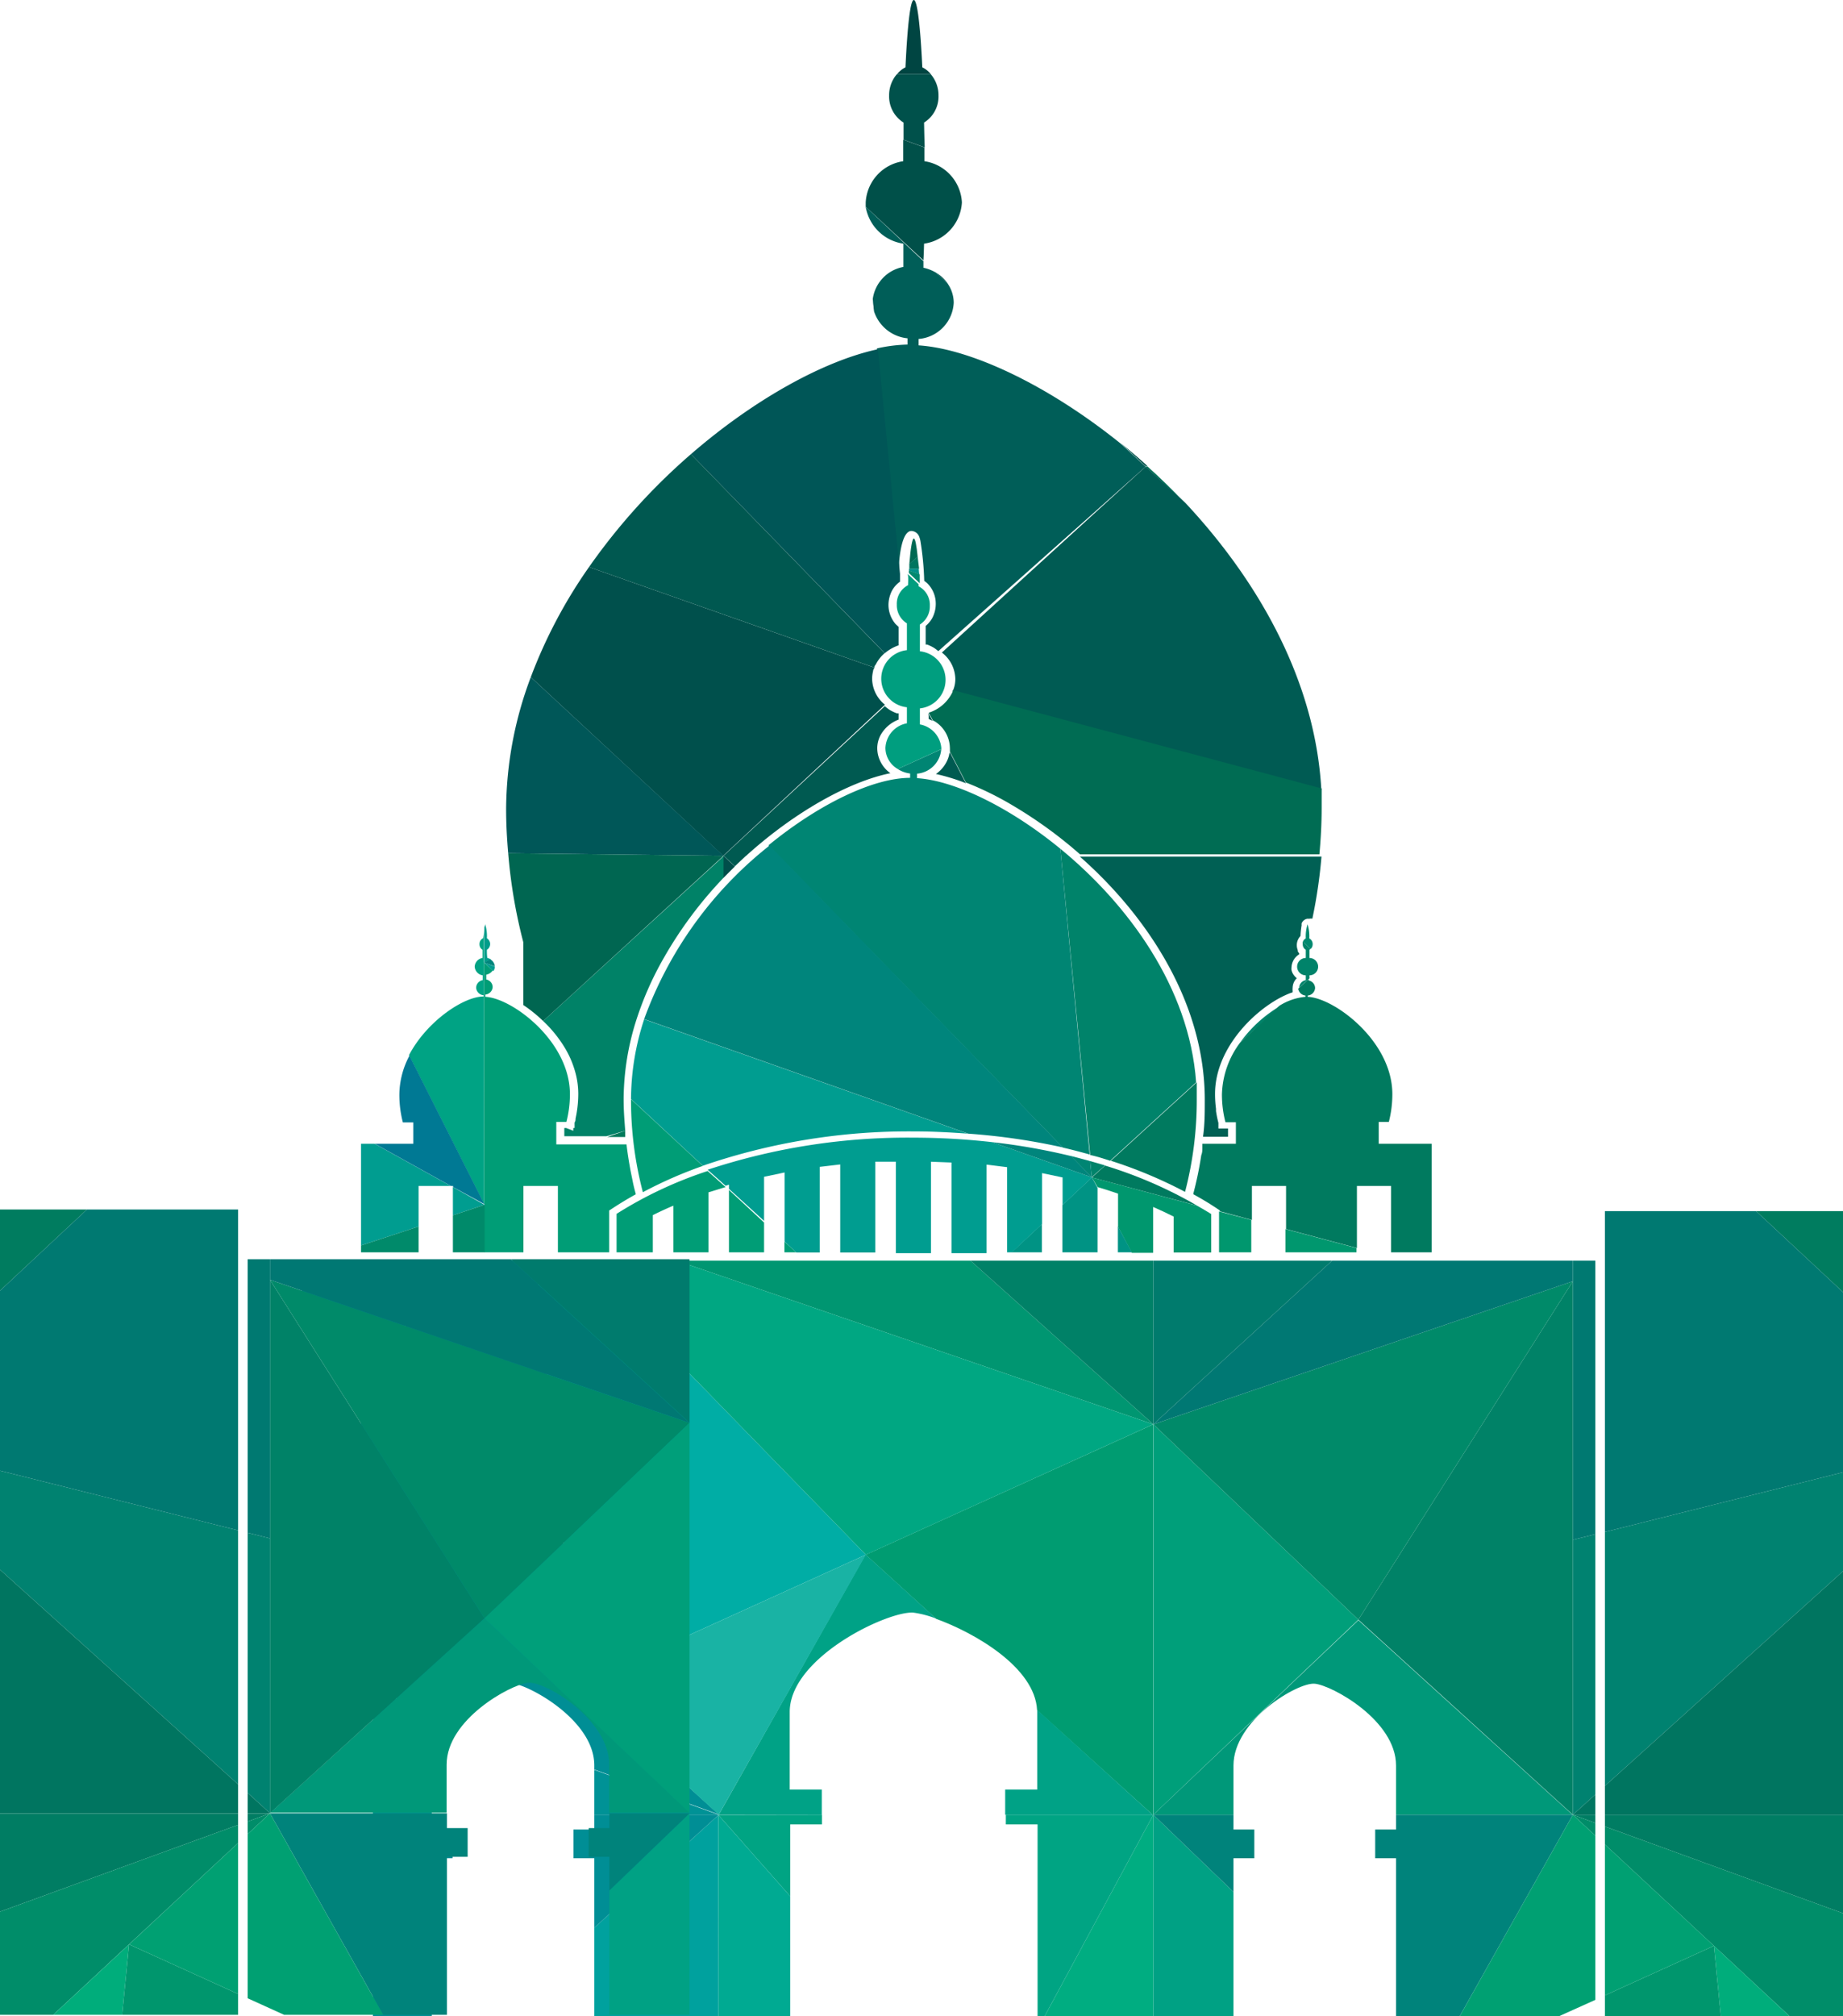 <svg xmlns="http://www.w3.org/2000/svg" viewBox="0 0 114.96 125.69" width="114.96" height="125.69"><defs><style>.cls-1{fill:none;}.cls-2{fill:#004542;}.cls-3{fill:#007a5b;}.cls-4{fill:#00514b;}.cls-5{fill:#005049;}.cls-6{fill:#005e58;}.cls-7{fill:#005d53;}.cls-8{fill:#007056;}.cls-9{fill:#005b53;}.cls-10{fill:#006c53;}.cls-11{fill:#005a51;}.cls-12{fill:#006054;}.cls-13{fill:#008267;}.cls-14{fill:#005657;}.cls-15{fill:#00504c;}.cls-16{fill:#005758;}.cls-17{fill:#005850;}.cls-18{fill:#006651;}.cls-19{fill:#004e4a;}.cls-20{fill:#00a19e;}.cls-21{fill:#ad3f17;}.cls-22{fill:#008e95;}.cls-23{fill:#007d63;}.cls-24{fill:#008d69;}.cls-25{fill:#00ad7b;}.cls-26{fill:#00966d;}.cls-27{fill:#00a184;}.cls-28{fill:#00ad81;}.cls-29{fill:#00a483;}.cls-30{fill:#00837b;}.cls-31{fill:#00aa92;}.cls-32{fill:#00a072;}.cls-33{fill:#009296;}.cls-34{fill:#00888f;}.cls-35{fill:#008d97;}.cls-36{fill:#00ada5;}.cls-37{fill:#009c71;}.cls-38{fill:#009671;}.cls-39{fill:#009f7a;}.cls-40{fill:#009879;}.cls-41{fill:#00a286;}.cls-42{fill:#008167;}.cls-43{fill:#00a782;}.cls-44{fill:#008a69;}.cls-45{fill:#19b3a4;}.cls-46{fill:#007873;}.cls-47{fill:#007c5f;}.cls-48{fill:#008270;}.cls-49{fill:#007560;}.cls-50{fill:#007b6d;}.cls-51{fill:#007971;}.cls-52{fill:#006953;}.cls-53{fill:#00755f;}.cls-54{fill:#008f87;}.cls-55{fill:#00896f;}.cls-56{fill:#00836a;}.cls-57{fill:#007a5f;}.cls-58{fill:#00976e;}.cls-59{fill:#009384;}.cls-60{fill:#009d90;}.cls-61{fill:#008573;}.cls-62{fill:#009d8b;}.cls-63{fill:#00a384;}.cls-64{fill:#a24e15;}.cls-65{fill:#009d76;}.cls-66{fill:#00857c;}.cls-67{fill:#007994;}.cls-68{fill:#009e7f;}.cls-69{fill:#008a6a;}</style></defs><title>pcdd-sllk</title><g id="图层_2" data-name="图层 2"><g id="央铋_1" data-name="央铋 1"><polygon class="cls-1" points="58.4 16.99 59.13 17.67 59.13 17.67 58.4 16.99"/><polygon class="cls-1" points="69.9 27.65 69.9 27.65 71.45 29.09 69.9 27.65"/><polygon class="cls-1" points="53.99 12.86 57.58 16.2 57.58 16.2 53.99 12.86"/><path class="cls-2" d="M57.53,4.2C57.41,1.64,57.22,0,57,0s-.4,1.64-.52,4.2a1.52,1.52,0,0,0-.53.43h2.12A1.54,1.54,0,0,0,57.53,4.2Z"/><path class="cls-3" d="M39,70.88c0-.13,0-.26,0-.39l-1.13.39Z"/><path class="cls-4" d="M57.64,7.64a1.91,1.91,0,0,0,.9-1.69,2,2,0,0,0-.48-1.32H55.94a2,2,0,0,0-.48,1.32,1.92,1.92,0,0,0,.9,1.69c0,.34,0,.72,0,1.07l1.32.48C57.66,8.67,57.65,8.14,57.64,7.64Z"/><path class="cls-5" d="M57.64,15.19A2.75,2.75,0,0,0,60,12.62a2.74,2.74,0,0,0-2.34-2.57c0-.3,0-.57,0-.86l-1.32-.48c0,.44,0,.88,0,1.34A2.74,2.74,0,0,0,54,12.62c0,.09,0,.18,0,.27l3.6,3.34C57.62,15.89,57.63,15.55,57.64,15.19Z"/><path class="cls-5" d="M58.39,17l.73.68A2.38,2.38,0,0,0,58.39,17Z"/><path class="cls-5" d="M71.52,29q-.8-.72-1.62-1.38l1.55,1.44Z"/><path class="cls-6" d="M69.9,27.65c-4.55-3.66-9.36-5.91-12.6-6.12,0-.12,0-.26,0-.4a2.38,2.38,0,0,0,2.19-2.26,2.11,2.11,0,0,0-.4-1.22L58.39,17a2.66,2.66,0,0,0-.79-.31c0-.13,0-.27,0-.41L54,12.89a2.79,2.79,0,0,0,2.35,2.3c0,.5,0,1,0,1.45a2.36,2.36,0,0,0-1.91,2l.08.77a2.45,2.45,0,0,0,2.09,1.68c0,.14,0,.27,0,.39a9.71,9.71,0,0,0-1.91.24l1.38,14s0,0,0,0c0-.24,0-.45,0-.62.1-1.23.36-2,.77-2h0a.54.54,0,0,1,.48.34h0a1.46,1.46,0,0,1,.08.27,18.41,18.41,0,0,1,.24,2.5,1.54,1.54,0,0,1,.21.17,1.79,1.79,0,0,1,.51,1.27h0a1.9,1.9,0,0,1-.22.88h0l-.08.13a1.82,1.82,0,0,1-.33.36v.41c0,.24,0,.49,0,.75l.09,0a2.61,2.61,0,0,1,.42.2h0a3.24,3.24,0,0,1,.28.21L71.46,29.09Z"/><path class="cls-7" d="M71.59,29.09,71.52,29l-.07.06Z"/><path class="cls-8" d="M73.92,31.36q-1.13-1.19-2.33-2.27h-.14Z"/><path class="cls-9" d="M71.46,29.09,58.75,40.68a2.12,2.12,0,0,1,.84,1.64h0a1.8,1.8,0,0,1-.17.78l23,6.13c-.38-6.87-4-13.09-8.48-17.88Z"/><path class="cls-10" d="M59.39,43.19a2.47,2.47,0,0,1-1.46,1.24v0l.26.48.12.06a2,2,0,0,1,.94,1.64h0a2.26,2.26,0,0,1,0,.24l1,1.93a19.76,19.76,0,0,1,3,1.48,27.47,27.47,0,0,1,4.12,3H82.3c.09-1,.14-1.93.14-2.92,0-.4,0-.79,0-1.19l-23-6.13A.65.65,0,0,1,59.39,43.19Z"/><path class="cls-11" d="M59.2,47.07a1.86,1.86,0,0,1-.14.39,2.07,2.07,0,0,1-.68.79,12.51,12.51,0,0,1,1.68.5l.19.08-1-1.93C59.21,47,59.21,47,59.2,47.07Z"/><path class="cls-11" d="M57.93,44.63h0v.19h0l.24.12-.26-.48Z"/><path class="cls-11" d="M46.54,53.35c3.06-2.77,6.47-4.64,9-5.15a1.93,1.93,0,0,1-.82-1.55h0a1.77,1.77,0,0,1,.06-.45,1.71,1.71,0,0,1,.13-.34,2.15,2.15,0,0,1,1.14-1v-.19h0v-.2l-.1,0a2.7,2.7,0,0,1-.43-.2,2.67,2.67,0,0,1-.33-.25L45.13,53.35h1.41Z"/><path class="cls-12" d="M75.15,68.56h0c0,.78,0,1.55-.11,2.3h1.56v-.51H76L76,70a7,7,0,0,1-.15-.74h0l0-.14h0a7,7,0,0,1-.06-.93h0c0-2.5,1.92-4.68,3.66-5.76a6.22,6.22,0,0,1,1-.51l.18-.06a.55.55,0,0,1,0-.1.77.77,0,0,1,0-.18h0a.85.85,0,0,1,.26-.6,1,1,0,0,1-.27-.33h0a1.08,1.08,0,0,1-.06-.17h0a.81.81,0,0,1,0-.19h0a1,1,0,0,1,.48-.8h0v-.06a.67.67,0,0,1-.09-.13l0-.07h0a.83.83,0,0,1-.06-.32h0a.82.82,0,0,1,.23-.56,5.59,5.59,0,0,1,.07-.67.57.57,0,0,1,0-.12h0a.48.48,0,0,1,.36-.29h.13a.48.48,0,0,1,.18,0,31.61,31.61,0,0,0,.57-3.87H67.36C71.54,57.08,75.15,62.49,75.15,68.56Z"/><path class="cls-13" d="M33.88,63.65a7.91,7.91,0,0,1,1.4,1.75,6.06,6.06,0,0,1,.57,1.32,5.07,5.07,0,0,1,.22,1.45v0h0a7.27,7.27,0,0,1-.12,1.32l-.05.25h0c0,.07,0,.15-.06.24h0v.34h-.08l0,.17-.44-.17H35.2v.51h2.63L39,70.49c-.05-.64-.1-1.28-.1-1.92h0v-.14h0a16.48,16.48,0,0,1,.7-4.55,20.15,20.15,0,0,1,1.82-4.19,25.36,25.36,0,0,1,3.74-5V53.35Z"/><path class="cls-11" d="M45.84,54l.7-.66H45.13Z"/><path class="cls-14" d="M43.1,28.31,55.19,40.72a2.66,2.66,0,0,1,.86-.49V39.9c0-.28,0-.56,0-.82l-.18-.17a1.83,1.83,0,0,1-.45-1.21h0a1.94,1.94,0,0,1,.12-.65h0a1.8,1.8,0,0,1,.08-.19,1.66,1.66,0,0,1,.52-.6c0-.18,0-.34,0-.49l-1.38-14C51.45,22.48,47.12,24.83,43.1,28.31Z"/><path class="cls-14" d="M54.48,18.86a2,2,0,0,0,.09.58l-.08-.77C54.49,18.73,54.48,18.8,54.48,18.86Z"/><path class="cls-15" d="M33.11,42.21l12,11.14,10.09-9.42a2.11,2.11,0,0,1-.8-1.61h0a2,2,0,0,1,.06-.48c0-.08.05-.15.08-.22L36.74,35.35A30.75,30.75,0,0,0,33.11,42.21Z"/><path class="cls-16" d="M33.11,42.21a23.58,23.58,0,0,0-1.54,8.22c0,.93.05,1.85.13,2.76l13.43.16Z"/><path class="cls-17" d="M36.74,35.35l17.81,6.27c0-.06,0-.12.07-.18a2.26,2.26,0,0,1,.56-.72L43.1,28.31A38.63,38.63,0,0,0,36.74,35.35Z"/><path class="cls-18" d="M31.7,53.19a32.2,32.2,0,0,0,.94,5.54v3.92a8.93,8.93,0,0,1,1.24,1l11.25-10.3Z"/><path class="cls-19" d="M45.13,54.72l.71-.71-.71-.66Z"/><polygon class="cls-1" points="37.07 113.13 37.07 113.13 44.83 113.13 44.83 113.14 51.27 113.13 51.27 113.13 44.83 113.13 37.07 113.13"/><polygon class="cls-1" points="62.74 113.13 62.74 113.13 71.94 113.13 62.74 113.13"/><rect class="cls-1" x="23.26" y="113.13" width="3.67" height="0.01"/><polygon class="cls-1" points="99.51 114.43 99.51 114.43 98.11 113.13 99.51 114.43"/><rect class="cls-1" x="100.1" y="113.13" width="14.85" height="0.01"/><polygon class="cls-1" points="87.08 113.13 87.08 113.13 98.11 113.13 99.51 113.13 99.51 113.13 98.11 113.13 87.08 113.13"/><polygon class="cls-1" points="76.94 113.13 76.94 113.13 71.94 113.13 76.94 113.13"/><polygon class="cls-1" points="100.11 114.98 106.91 121.3 111.63 125.69 111.63 125.69 100.11 114.98"/><polygon class="cls-20" points="37.07 120.17 37.07 125.69 44.82 125.69 44.81 113.15 37.07 120.17"/><polygon class="cls-21" points="44.83 113.14 44.83 113.13 44.83 113.14 44.83 113.14"/><polygon class="cls-22" points="44.81 113.14 44.83 113.14 44.83 113.13 37.07 113.13 37.07 114.05 35.77 114.05 35.77 115.84 37.07 115.84 37.07 120.17 44.81 113.15 44.81 113.14"/><polygon class="cls-22" points="23.26 125.69 26.93 125.69 26.93 115.84 28.23 115.84 28.23 114.05 26.93 114.05 26.93 113.13 23.26 113.13 23.26 125.69"/><polygon class="cls-23" points="100.11 113.86 114.96 119.27 114.96 113.13 100.11 113.13 100.11 113.86"/><polygon class="cls-23" points="99.51 113.64 99.51 113.13 98.11 113.13 99.51 113.64"/><polygon class="cls-24" points="100.11 114.98 111.63 125.69 114.96 125.69 114.96 119.27 100.11 113.86 100.11 114.98"/><polygon class="cls-24" points="99.51 114.43 99.51 113.64 98.11 113.13 99.51 114.43"/><polygon class="cls-25" points="107.34 125.69 111.63 125.69 106.91 121.3 107.34 125.69"/><polygon class="cls-26" points="100.11 124.39 100.11 125.69 107.34 125.69 106.91 121.3 100.11 124.39"/><polygon class="cls-27" points="71.94 125.69 76.94 125.69 76.94 117.94 71.94 113.13 71.94 125.69"/><polygon class="cls-28" points="65.16 125.69 71.94 125.69 71.94 113.13 65.16 125.69"/><polygon class="cls-29" points="62.74 113.13 62.74 113.73 64.72 113.73 64.72 125.69 65.16 125.69 71.94 113.13 62.74 113.13"/><polygon class="cls-29" points="44.83 113.14 44.81 113.14 49.29 118.21 49.29 113.73 51.27 113.73 51.27 113.13 44.83 113.14 44.83 113.14"/><polygon class="cls-30" points="76.94 117.94 76.94 115.84 78.24 115.84 78.24 114.05 76.94 114.05 76.94 113.13 71.94 113.13 76.94 117.94"/><polygon class="cls-30" points="87.08 113.13 87.08 114.05 85.78 114.05 85.78 115.84 87.08 115.84 87.08 125.69 91.05 125.69 98.11 113.13 87.08 113.13"/><polygon class="cls-31" points="44.81 113.15 44.82 125.69 49.29 125.69 49.29 118.21 44.81 113.14 44.81 113.15"/><polygon class="cls-32" points="91.05 125.69 97.24 125.69 99.51 124.67 99.51 114.43 98.11 113.13 91.05 125.69"/><polygon class="cls-32" points="100.11 114.98 100.11 124.39 106.91 121.3 100.11 114.98"/><path class="cls-33" d="M23.26,113.13h3.67v-3.06a4.42,4.42,0,0,1,1.36-2.9l-5-1.81Z"/><polygon class="cls-33" points="37.07 110.33 37.07 113.13 44.83 113.13 37.07 110.33"/><path class="cls-22" d="M36,105.09,22.9,92.88s0,.06,0,.09v0h0a20.6,20.6,0,0,1-.15,2.52c0,.22,0,.36-.05.41q-.12.85-.31,1.7h0l-.22.77-.08.34h0l0,.08h0c0,.14-.1.33-.17.56s-.13.41-.18.55h0a21.67,21.67,0,0,1-.86,2.1h2.41v3.34l5,1.81c1.28-1.36,3.08-2.26,3.71-2.2,1,.1,5.07,2.28,5.07,5.1v.26l7.77,2.8Z"/><path class="cls-34" d="M33.43,78.59H29.7l-8,7.32.08.21a21.12,21.12,0,0,1,1,4.09h0l0,.53.07.57h0c0,.23,0,.48,0,.75s0,.58,0,.82L36,105.09Z"/><path class="cls-35" d="M17.38,78.59l.42.45h-.06l.16.2.54.69a22.83,22.83,0,0,1,2.32,3.79l.06.12h0l.1.22.41.84h0l.17.43c.08.2.14.38.21.57l8-7.32H17.38Z"/><polygon class="cls-36" points="54.01 96.92 36.16 78.59 33.43 78.59 36.04 105.08 54.01 96.92"/><path class="cls-37" d="M71.94,88.79,54,96.92l4.4,4c2.33.84,6.16,3,6.29,5.69l7.24,6.55V88.79Z"/><polygon class="cls-38" points="60.54 78.59 42.22 78.59 71.94 88.79 60.54 78.59"/><polygon class="cls-39" points="71.94 113.13 84.73 100.97 71.94 88.79 71.94 113.13"/><path class="cls-40" d="M84.73,101,71.94,113.13h5v-3.07c0-2.82,4-5.2,5.07-5.1s5.07,2.28,5.07,5.1v3.06h11Z"/><path class="cls-41" d="M44.83,113.13h6.43v-1.57h-2v-4.84c0-3.42,6.16-6.32,7.72-6.19a6.3,6.3,0,0,1,1.41.37l-4.4-4Z"/><path class="cls-41" d="M64.7,106.59s0,.09,0,.13v4.84h-2v1.57h9.2Z"/><polygon class="cls-13" points="98.11 113.13 98.11 95.99 98.11 79.87 84.73 100.97 98.11 113.13"/><polygon class="cls-42" points="71.94 78.59 60.54 78.59 71.94 88.79 71.94 78.59"/><polygon class="cls-43" points="71.94 88.79 42.22 78.59 36.16 78.59 54.01 96.92 71.94 88.79"/><polygon class="cls-44" points="84.73 100.97 98.11 79.87 71.94 88.79 84.73 100.97"/><polygon class="cls-45" points="44.83 113.13 54.01 96.92 36.04 105.08 44.83 113.13"/><polygon class="cls-46" points="98.11 79.87 98.11 78.59 83.09 78.59 71.94 88.79 98.11 79.87"/><polygon class="cls-47" points="114.96 80.55 114.96 75.5 109.54 75.5 114.96 80.55"/><polygon class="cls-48" points="98.11 113.13 99.51 111.87 99.51 95.64 98.11 95.99 98.11 113.13"/><polygon class="cls-48" points="100.11 111.33 114.96 97.95 114.96 91.78 100.11 95.5 100.11 111.33"/><polygon class="cls-49" points="99.51 113.13 99.51 111.87 98.11 113.13 99.51 113.13"/><polygon class="cls-49" points="100.11 113.13 114.96 113.13 114.96 97.95 100.11 111.33 100.11 113.13"/><polygon class="cls-50" points="83.09 78.59 71.94 78.59 71.94 88.79 83.09 78.59"/><polygon class="cls-51" points="98.11 79.87 98.11 95.99 99.51 95.64 99.51 78.59 98.11 78.59 98.11 79.87"/><polygon class="cls-51" points="100.11 75.5 100.11 95.5 114.96 91.78 114.96 80.55 109.54 75.5 100.11 75.5"/><polygon class="cls-1" points="81.26 58.66 81.74 59.11 81.74 59.11 81.26 58.66"/><polygon class="cls-1" points="57.34 36.37 56.66 35.73 56.66 35.73 57.34 36.37"/><path class="cls-52" d="M57,33.57c-.1,0-.2.6-.28,1.6l.52-.47C57.17,34,57.09,33.57,57,33.57Z"/><path class="cls-53" d="M57.24,34.69l-.52.47c0,.09,0,.19,0,.29h.61C57.29,35.17,57.27,34.92,57.24,34.69Z"/><path class="cls-54" d="M57.31,35.46H56.7v.11l.64.23C57.32,35.68,57.32,35.57,57.31,35.46Z"/><path class="cls-55" d="M56.69,35.56v.16l.68.64c0-.19,0-.38,0-.56Z"/><path class="cls-55" d="M81.88,58.86a.4.4,0,0,0-.21-.36,2.46,2.46,0,0,0-.11-.88,2.56,2.56,0,0,0-.11.88.35.35,0,0,0-.18.21l.48.45A.4.4,0,0,0,81.88,58.86Z"/><path class="cls-56" d="M81.68,60.8a.54.54,0,0,0,0-1.08c0-.17,0-.34,0-.51,0,0,0,0,.06-.06l-.48-.45a.47.47,0,0,0,0,.15.4.4,0,0,0,.19.36c0,.16,0,.33,0,.51a.54.54,0,0,0,0,1.08c0,.1,0,.2,0,.3a.49.49,0,0,0-.41.47s0,0,0,0l.65-.59C81.68,60.95,81.68,60.88,81.68,60.8Z"/><path class="cls-56" d="M69.25,72.36l5.36-4.89c-.42-5.92-4.26-11.11-8.47-14.56L68,72C68.41,72.09,68.83,72.22,69.25,72.36Z"/><path class="cls-56" d="M68.93,72.65,68,72.38l.1,1Z"/><path class="cls-56" d="M77.35,65l2.51-2.29A8.12,8.12,0,0,0,77.35,65Z"/><path class="cls-57" d="M73.92,74.3a22.62,22.62,0,0,0,.73-5.74c0-.37,0-.73,0-1.09l-5.36,4.89A28.47,28.47,0,0,1,73.92,74.3Z"/><path class="cls-57" d="M68.11,73.4l6.55,1.75a27.29,27.29,0,0,0-5.73-2.49Z"/><path class="cls-57" d="M86,69.94h.63v0h0a6.93,6.93,0,0,0,.22-1.73c0-3.31-3.62-6-5.28-6.07,0,0,0-.05,0-.08a.5.5,0,0,0,.46-.47.49.49,0,0,0-.4-.47s0-.05,0-.08l-.65.59a.5.5,0,0,0,.45.43s0,.05,0,.08a3.68,3.68,0,0,0-1.63.56L77.35,65a5.61,5.61,0,0,0-1.13,3.22,6.86,6.86,0,0,0,.22,1.74h.65V71.3H75l0,.25c0,.13,0,.29-.07.47h0a22.19,22.19,0,0,1-.49,2.37v.06q.77.42,1.46.88l.19.13v.05l2,.54V73.93h2.13v2.69l4.42,1.18V73.93h2.13v4.14h2.53V71.3H86V69.94Z"/><path class="cls-58" d="M68.46,74V74q.65.19,1.28.41v2.07l.86,1.62h1.33V75.24c.44.19.86.39,1.28.6v2.24h2.34v-2.4c-.28-.18-.59-.35-.88-.52L68.11,73.4Z"/><polygon class="cls-58" points="76.04 75.67 76.04 78.07 78.05 78.07 78.05 76.05 76.04 75.52 76.04 75.67"/><polygon class="cls-58" points="80.18 78.07 84.61 78.07 84.61 77.8 80.18 76.62 80.18 78.07"/><polygon class="cls-59" points="64.99 78.07 64.99 76.31 63.1 78.07 64.99 78.07"/><polygon class="cls-59" points="66.27 75.12 66.27 78.07 68.46 78.07 68.46 74.05 68.11 73.4 66.27 75.12"/><polygon class="cls-59" points="69.73 78.07 70.6 78.07 69.73 76.45 69.73 78.07"/><polygon class="cls-60" points="30.21 75.1 28.25 74 28.25 75.76 30.21 75.11 30.21 75.1"/><polygon class="cls-60" points="22.52 71.3 22.52 77.64 26.11 76.46 26.11 73.93 28.11 73.93 23.37 71.3 22.52 71.3"/><path class="cls-61" d="M56.77,48.22c0,.1,0,.19,0,.27-2.28,0-5.66,1.61-8.84,4.21L66.3,71.54c.57.13,1.13.28,1.67.43L66.14,52.91c-3.21-2.63-6.64-4.26-8.94-4.4,0-.09,0-.18,0-.28a1.65,1.65,0,0,0,1.51-1.52L56,47.94A1.82,1.82,0,0,0,56.77,48.22Z"/><path class="cls-61" d="M68,72.38l-1.2-.32,1.3,1.33Z"/><path class="cls-62" d="M30.37,59.21a.42.42,0,0,0,0-.72,2.42,2.42,0,0,0-.11-.88s0,.08-.05.2V60l.41-.19a.62.62,0,0,0-.22-.09C30.37,59.55,30.37,59.38,30.37,59.21Z"/><path class="cls-60" d="M61.89,71.2A43.77,43.77,0,0,0,57,70.92a39.75,39.75,0,0,0-12.86,2l1.12,1,.21-.07v.26l2.19,2V73.36l1.28-.27V77.4l.73.68h1.46V72.74l1.28-.15v5.49h2.19V72.42l1.28,0v5.7h2.19v-5.7l1.28.05v5.65h2.19V72.6l1.28.16v5.31h.3L65,76.31V73.13l1.28.27v1.72l1.84-1.72Z"/><path class="cls-60" d="M39.36,68.51l4.48,4.16A39.58,39.58,0,0,1,57,70.53c1.15,0,2.26.06,3.37.14L40.18,63.54A16.11,16.11,0,0,0,39.36,68.51Z"/><path class="cls-60" d="M30.77,60.54a.49.49,0,0,0,.1-.28v0L30.19,60Z"/><path class="cls-63" d="M30.19,60v-2.2c0,.15,0,.38-.06.69a.39.39,0,0,0-.22.36.4.4,0,0,0,.19.36c0,.16,0,.33,0,.51a.57.57,0,0,0-.49.54.58.58,0,0,0,.5.54c0,.1,0,.2,0,.3a.49.49,0,0,0-.41.47.5.5,0,0,0,.46.47.57.57,0,0,0,0,.08c-1.23,0-3.53,1.53-4.65,3.66l4.69,9.29Z"/><polygon class="cls-64" points="30.21 75.11 30.23 75.11 30.21 75.1 30.21 75.11"/><path class="cls-65" d="M39.36,68.56a22.59,22.59,0,0,0,.74,5.76,27,27,0,0,1,3.74-1.64l-4.48-4.16S39.36,68.55,39.36,68.56Z"/><path class="cls-65" d="M38.46,75.67v2.4h2.26V75.75q.62-.31,1.28-.59v2.91h2.19V74.33L45.26,74l-1.12-1A25.38,25.38,0,0,0,38.46,75.67Z"/><polygon class="cls-65" points="48.93 78.07 49.66 78.07 48.93 77.4 48.93 78.07"/><path class="cls-65" d="M30.21,75.07l0,0v3h2.44V73.93H34.8v4.14H38V75.46l.2-.13h0c.46-.3.95-.6,1.46-.88v0h0c-.07-.27-.14-.53-.19-.79s-.11-.52-.16-.8c-.09-.5-.17-1-.23-1.52H34.7V69.94h.63v0h0a6.88,6.88,0,0,0,.22-1.73c0-3.31-3.62-6-5.28-6.07V62a.5.5,0,0,0,.46-.47.49.49,0,0,0-.4-.47c0-.1,0-.2,0-.3a.63.63,0,0,0,.4-.26L30.19,60Z"/><polygon class="cls-65" points="45.47 78.07 47.66 78.07 47.66 76.21 45.47 74.18 45.47 78.07"/><path class="cls-66" d="M30.86,60.24a.53.53,0,0,0-.27-.43l-.41.19Z"/><path class="cls-66" d="M66.82,72.07a39.56,39.56,0,0,0-4.93-.87l6.23,2.2Z"/><path class="cls-66" d="M40.18,63.53l20.21,7.14a40.37,40.37,0,0,1,5.91.86L48,52.71A24.37,24.37,0,0,0,40.18,63.53Z"/><path class="cls-67" d="M30.23,75.1l0,0-4.69-9.29a5.23,5.23,0,0,0-.63,2.42,6.86,6.86,0,0,0,.22,1.74h.65V71.3h-2.4l4.74,2.63h.14V74l2,1.09Z"/><path class="cls-68" d="M56.64,36.48a1.3,1.3,0,0,0-.7,1.21,1.33,1.33,0,0,0,.63,1.17q0,.8,0,1.67a1.79,1.79,0,0,0,0,3.56c0,.35,0,.68,0,1a1.63,1.63,0,0,0-1.34,1.54A1.53,1.53,0,0,0,56,47.94l2.72-1.24s0,0,0,0a1.63,1.63,0,0,0-1.34-1.54c0-.32,0-.66,0-1a1.79,1.79,0,0,0,0-3.56q0-.87,0-1.67a1.33,1.33,0,0,0,.62-1.17,1.3,1.3,0,0,0-.7-1.21s0-.08,0-.13l-.68-.64C56.67,36,56.65,36.21,56.64,36.48Z"/><polygon class="cls-69" points="22.52 78.07 26.11 78.07 26.11 76.46 22.52 77.64 22.52 78.07"/><polygon class="cls-69" points="30.21 75.11 28.25 75.76 28.25 78.07 30.23 78.07 30.23 75.11 30.21 75.11"/><polygon class="cls-1" points="15.45 114.33 15.45 114.33 16.84 113.04 15.45 114.33"/><rect class="cls-1" y="113.03" width="14.85" height="0.01"/><polygon class="cls-1" points="27.88 113.03 27.88 113.04 16.84 113.04 15.45 113.04 15.45 113.03 16.84 113.03 27.88 113.03"/><polygon class="cls-1" points="38.01 113.04 38.01 113.04 43.01 113.04 38.01 113.04"/><polygon class="cls-1" points="14.85 114.89 8.05 121.21 3.32 125.6 3.32 125.6 14.85 114.89"/><polygon class="cls-23" points="14.85 113.76 0 119.17 0 113.04 14.85 113.04 14.85 113.76"/><polygon class="cls-23" points="15.45 113.55 15.45 113.04 16.84 113.04 15.45 113.55"/><polygon class="cls-24" points="14.85 114.89 3.32 125.6 0 125.6 0 119.17 14.85 113.76 14.85 114.89"/><polygon class="cls-24" points="15.45 114.33 15.45 113.55 16.84 113.04 15.45 114.33"/><polygon class="cls-25" points="7.62 125.6 3.32 125.6 8.05 121.21 7.62 125.6"/><polygon class="cls-26" points="14.85 124.3 14.85 125.6 7.62 125.6 8.05 121.21 14.85 124.3"/><polygon class="cls-27" points="43.01 125.6 38.01 125.6 38.01 117.85 43.01 113.04 43.01 125.6"/><polygon class="cls-30" points="38.01 117.85 38.01 115.75 36.72 115.75 36.72 113.96 38.01 113.96 38.01 113.04 43.01 113.04 38.01 117.85"/><polygon class="cls-30" points="27.88 113.04 27.88 113.96 29.17 113.96 29.17 115.75 27.88 115.75 27.88 125.6 23.9 125.6 16.84 113.04 27.88 113.04"/><polygon class="cls-32" points="23.9 125.6 17.72 125.6 15.45 124.57 15.45 114.33 16.84 113.04 23.9 125.6"/><polygon class="cls-32" points="14.85 114.89 14.85 124.3 8.05 121.21 14.85 114.89"/><polygon class="cls-39" points="43.01 113.04 30.22 100.88 43.01 88.7 43.01 113.04"/><path class="cls-40" d="M30.22,100.88,43,113H38V110c0-2.82-4-5.21-5.07-5.1s-5.07,2.28-5.07,5.1V113h-11Z"/><polygon class="cls-13" points="16.84 113.03 16.84 95.9 16.84 79.78 30.22 100.88 16.84 113.03"/><polygon class="cls-44" points="30.22 100.88 16.84 79.78 43.01 88.7 30.22 100.88"/><polygon class="cls-46" points="16.84 79.78 16.84 78.5 31.86 78.5 43.01 88.7 16.84 79.78"/><polygon class="cls-47" points="0 80.46 0 75.4 5.42 75.4 0 80.46"/><polygon class="cls-48" points="16.84 113.03 15.45 111.77 15.45 95.55 16.84 95.9 16.84 113.03"/><polygon class="cls-48" points="14.85 111.23 0 97.85 0 91.68 14.85 95.4 14.85 111.23"/><polygon class="cls-49" points="15.45 113.03 15.45 111.77 16.84 113.03 15.45 113.03"/><polygon class="cls-49" points="14.85 113.03 0 113.03 0 97.85 14.85 111.23 14.85 113.03"/><polygon class="cls-50" points="31.86 78.5 43.01 78.5 43.01 88.7 31.86 78.5"/><polygon class="cls-51" points="16.84 79.78 16.84 95.9 15.45 95.55 15.45 78.5 16.84 78.5 16.84 79.78"/><polygon class="cls-51" points="14.85 75.4 14.85 95.4 0 91.68 0 80.46 5.42 75.4 14.85 75.4"/></g></g></svg>
